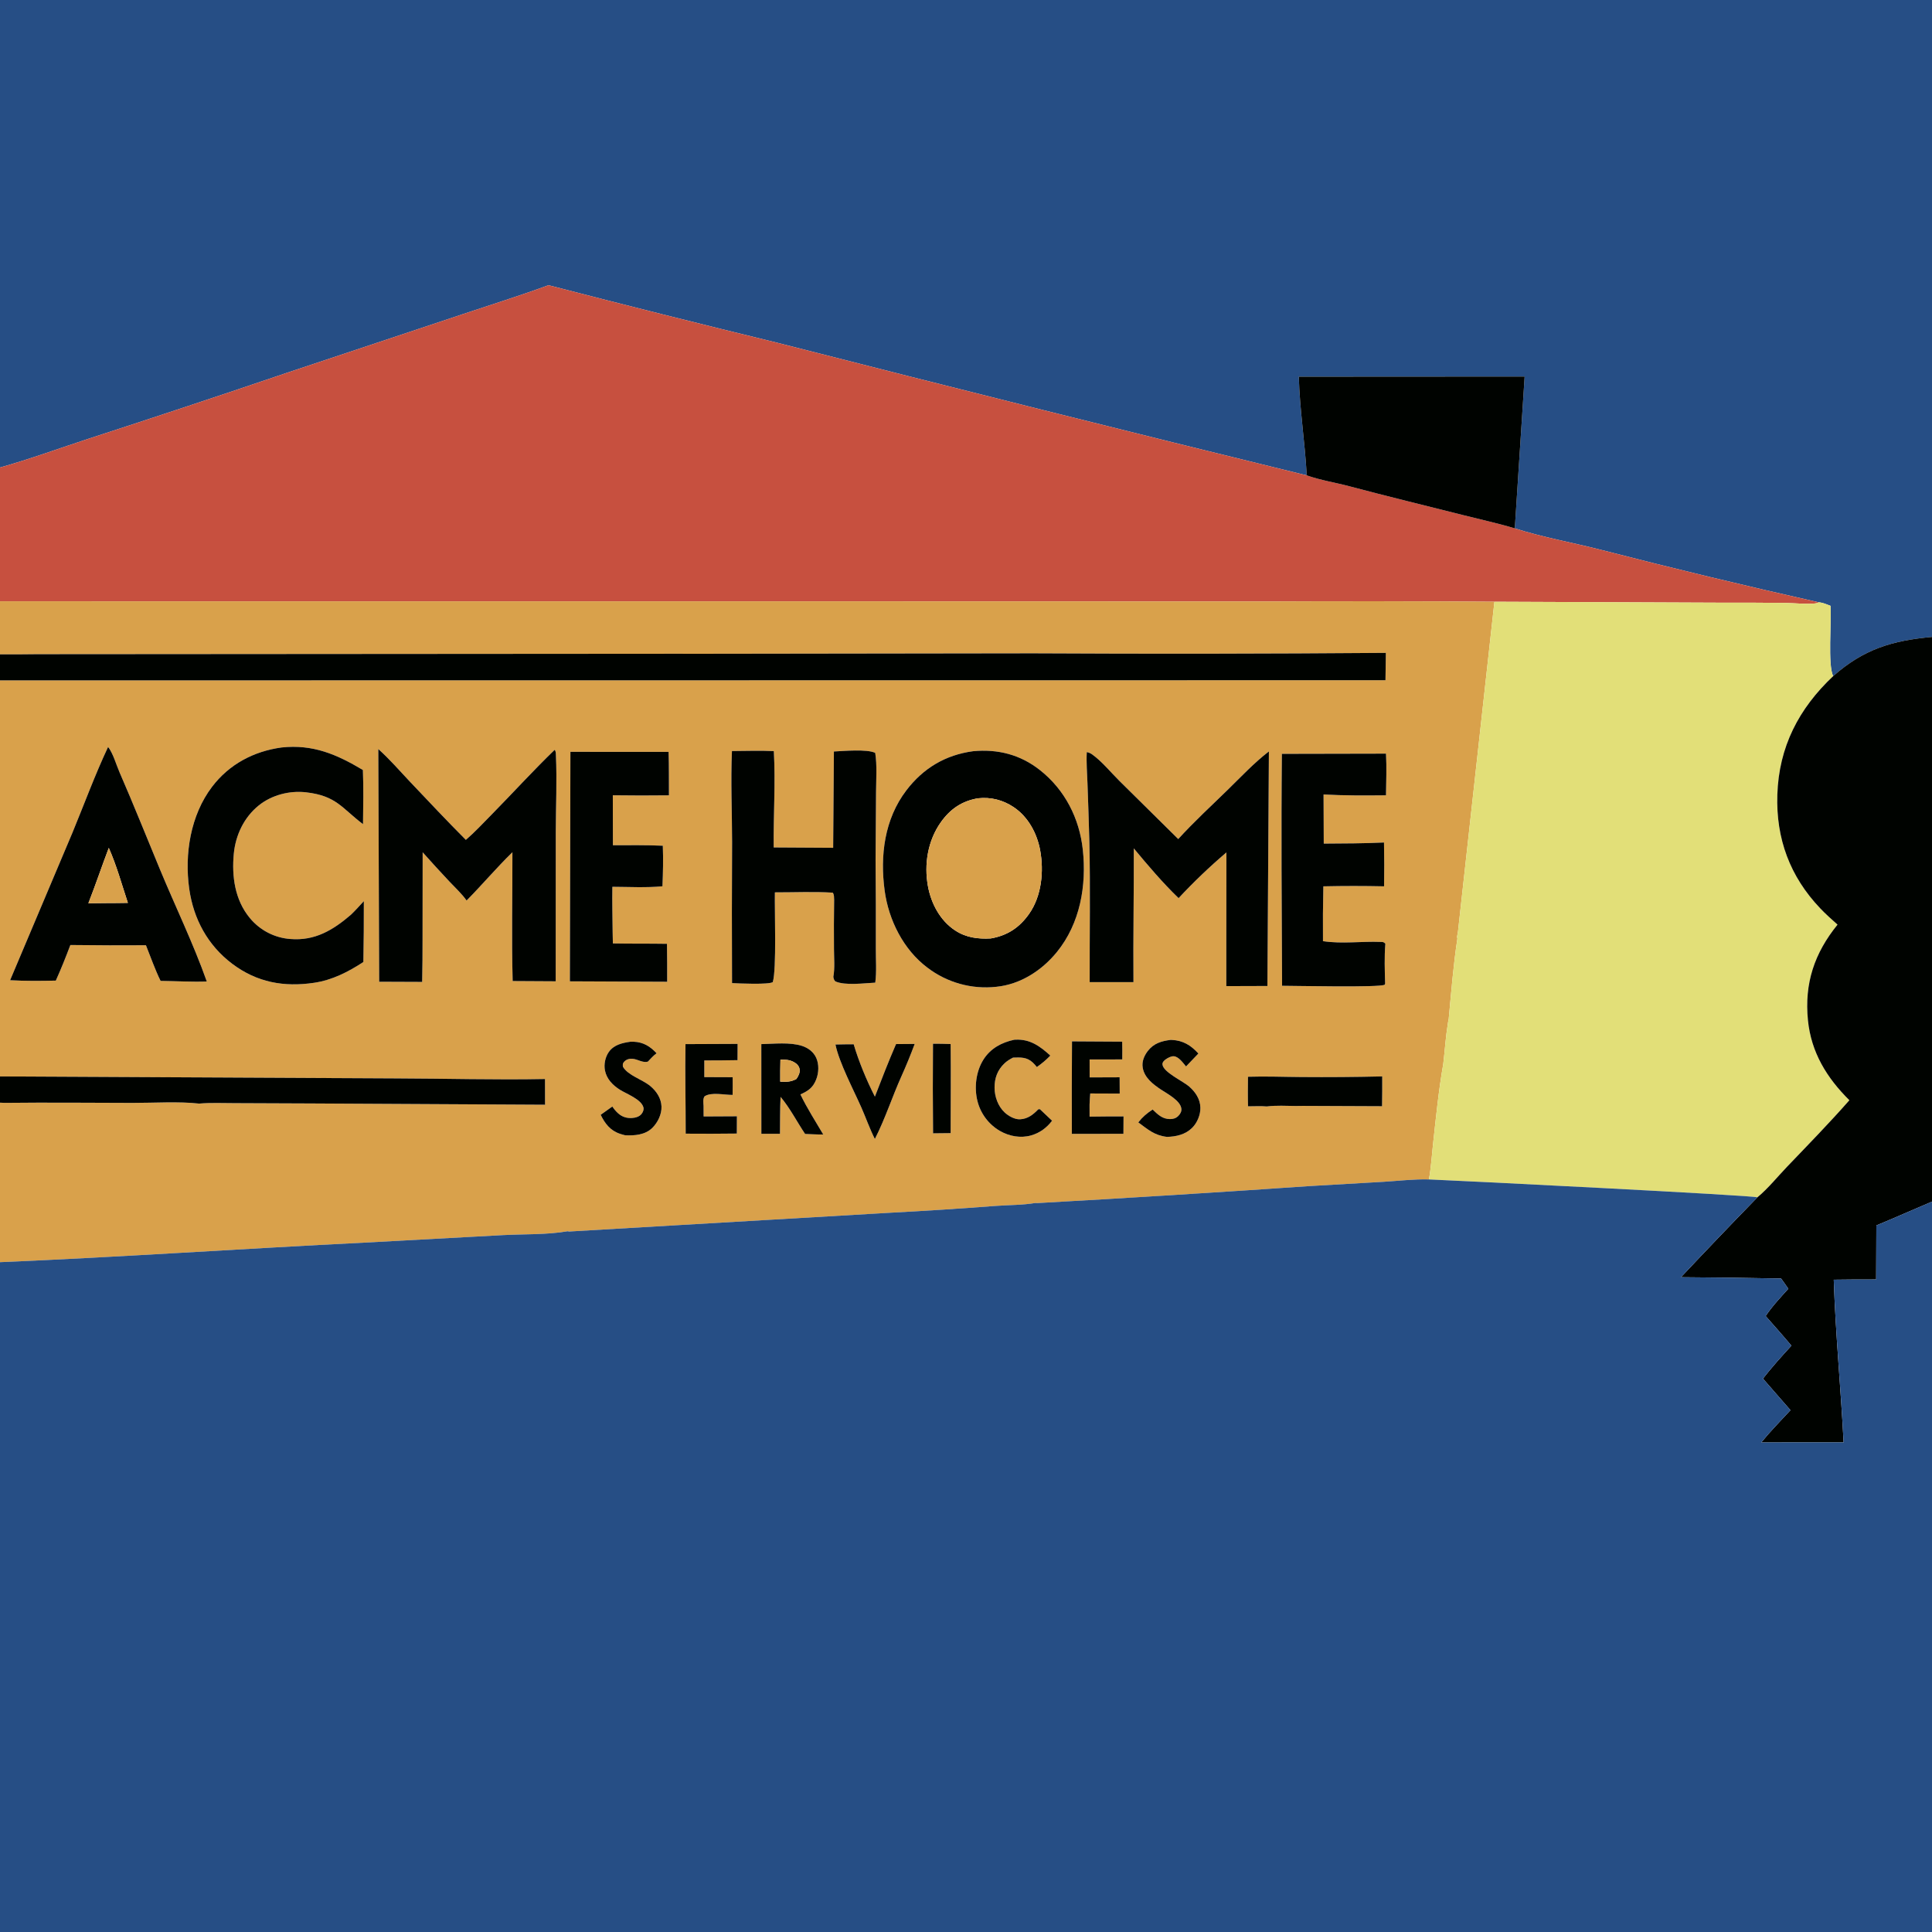 <?xml version="1.0" encoding="utf-8" ?>
<svg xmlns="http://www.w3.org/2000/svg" xmlns:xlink="http://www.w3.org/1999/xlink" width="1024" height="1024">
	<path fill="#264E85" d="M0 0L1024 0L1024 337.597C1002.86 339.513 987.808 344.061 971.601 358.372C968.693 352.392 970.787 329.416 970.22 321.115C968.177 320.32 966.224 319.424 964.02 319.241Q905.938 306.214 848.296 291.358C833.299 287.523 817.601 284.764 802.88 280.048L808.098 199.574L688.402 199.641C688.861 217.091 691.664 234.511 692.596 251.957Q551.918 217.478 411.595 181.574Q351.045 166.818 290.72 151.168C275.882 156.629 260.678 161.363 245.681 166.381L152.013 197.619Q99.98 215.312 47.707 232.284C31.84 237.46 16.071 243.284 0 247.787L0 0Z"/>
	<path fill="#C7503F" d="M0 247.787C16.071 243.284 31.84 237.46 47.707 232.284Q99.98 215.312 152.013 197.619L245.681 166.381C260.678 161.363 275.882 156.629 290.72 151.168Q351.045 166.818 411.595 181.574Q551.918 217.478 692.596 251.957C699.892 254.542 707.757 255.749 715.24 257.74C735.487 263.126 755.845 268.043 776.156 273.183C785.045 275.433 794.11 277.386 802.88 280.048C817.601 284.764 833.299 287.523 848.296 291.358Q905.938 306.214 964.02 319.241C963.315 319.602 962.819 319.765 962.009 319.846C957.045 320.336 951.309 319.646 946.291 319.563Q930.631 319.393 914.971 319.444L792.079 318.929Q732.165 318.499 672.25 318.786L455.25 318.731L0 318.707L0 247.787Z"/>
	<path fill="#000300" d="M692.596 251.957C691.664 234.511 688.861 217.091 688.402 199.641L808.098 199.574L802.88 280.048C794.11 277.386 785.045 275.433 776.156 273.183C755.845 268.043 735.487 263.126 715.24 257.74C707.757 255.749 699.892 254.542 692.596 251.957Z"/>
	<path fill="#D9A14B" d="M0 318.707L455.25 318.731L672.25 318.786Q732.165 318.5 792.079 318.929L772.771 493.68L772.269 496.522L772.452 497.478C770.285 511.492 769.186 526.004 767.842 540.135C767.643 541.011 767.461 541.835 767.36 542.729C766.217 549.758 765.812 556.845 764.962 563.91C762.493 577.964 761.079 592.389 759.521 606.575C758.845 612.727 758.48 619.048 757.357 625.128C749.408 624.911 741.193 625.899 733.247 626.385L693.998 628.654Q621.848 633.643 549.638 637.673L548.862 637.595C541.923 638.766 534.441 638.654 527.389 639.182Q499.724 641.306 472.017 642.768L301.597 652.736L300.894 652.587C289.89 654.52 277.716 654.037 266.53 654.644L192.952 658.631C128.633 661.823 64.334 666.257 0 668.979L0 610.482L0 602.312L0 584.436L2.472 584.539C25.048 584.293 47.639 584.504 70.216 584.556C81.218 584.582 94.921 583.709 105.526 584.923C111.735 584.363 118.293 584.71 124.545 584.691L164.708 584.854L288.891 585.526L288.865 571.908C262.5 572.428 236.088 571.643 209.72 571.574L0 570.533L0 495.643L0 495.047L0 384.49L0 377.571L0 360.617L734.331 360.532L734.532 346.042Q641.072 346.779 547.611 346.28L366.8 346.523L360.092 346.502L19.926 346.735Q9.963 346.875 0 346.823L0 346.298L0 318.707ZM410.703 472.968C420.883 472.998 431.226 472.499 441.382 473.127C442.193 474.343 442.021 475.48 442.112 476.914Q441.909 489.914 442.027 502.915C442.038 507.626 442.552 513.154 441.684 517.756C441.894 518.822 441.977 519.384 442.767 520.158C447.981 522.486 458.144 521.096 463.908 520.822C464.695 514.946 464.167 508.567 464.215 502.63Q464.286 479.213 464.07 455.796L464.327 419.479C464.377 412.828 464.905 405.625 463.884 399.045C459.607 396.936 447.068 398.053 441.985 398.31L441.594 449.35L410.075 449.166C409.899 432.236 411.074 414.982 410.15 398.104C402.794 397.744 395.315 398.037 387.945 398.066C387.244 414.026 388.013 430.28 388.027 446.275Q387.816 483.668 387.995 521.059C391.252 521.254 407.713 521.968 409.6 520.517C411.657 513.65 410.503 482.412 410.703 472.968ZM734.269 500.212C733.344 499.217 733.171 499.294 731.762 499.238C721.583 498.837 711.372 500.384 701.207 498.839Q701.071 484.304 701.406 469.772Q717.5 469.425 733.594 469.768Q733.778 458.156 733.55 446.545C722.91 447.048 712.266 447.062 701.617 447.127L701.515 421.083C712.498 421.707 723.605 421.634 734.605 421.533C734.7 414.207 735.01 406.763 734.607 399.445L679.424 399.556C679.002 440.513 679.337 481.523 679.527 522.483C686.765 522.501 731.111 523.487 733.904 521.925L734.145 521.315C733.964 514.345 733.68 507.164 734.269 500.212ZM671.421 586.442C676.447 585.81 681.735 586.142 686.795 586.19L690.585 586.146L732.522 586.321C732.56 581.061 732.686 575.782 732.612 570.523Q711.178 571.02 689.739 570.846C680.346 570.794 670.839 570.402 661.457 570.704C661.409 575.925 661.318 581.148 661.483 586.368C664.728 586.391 668.203 586.146 671.421 586.442ZM57.291 395.89C50.327 410.692 44.653 426.188 38.406 441.31L5.358 519.534C13.403 519.995 21.53 519.907 29.585 519.739C32.394 513.517 34.888 507.265 37.293 500.876L58.035 501.038L77.352 500.999C79.864 507.268 82.135 513.842 85.119 519.893C93.231 519.986 101.51 520.496 109.606 520.216C102.419 499.953 92.91 480.434 84.686 460.574C77.591 443.44 70.748 426.294 63.336 409.286C61.55 405.188 59.99 399.373 57.291 395.89ZM149.255 396.175C134.47 398.198 121.482 405.054 112.38 417.041C100.974 432.062 97.708 452.697 100.298 471.092C102.55 487.093 110.139 501.096 123.124 510.858C136.185 520.677 150.444 523.283 166.52 520.889C176.102 519.462 184.562 515.133 192.599 509.877Q192.891 493.757 192.843 477.634C190.6 480.055 188.395 482.531 186.011 484.812C176.528 492.981 166.899 498.758 153.912 497.695Q153.136 497.639 152.365 497.543Q151.593 497.448 150.827 497.313Q150.061 497.179 149.303 497.006Q148.545 496.833 147.796 496.622Q147.048 496.411 146.311 496.162Q145.574 495.913 144.851 495.628Q144.128 495.342 143.42 495.02Q142.712 494.698 142.021 494.341Q141.331 493.983 140.659 493.591Q139.987 493.199 139.336 492.774Q138.685 492.349 138.057 491.891Q137.428 491.433 136.823 490.944Q136.219 490.455 135.639 489.936Q135.06 489.417 134.508 488.869Q133.956 488.321 133.433 487.747Q132.909 487.172 132.415 486.571C124.495 477.034 122.771 464.488 123.922 452.487C124.867 442.634 129.314 433.237 137.088 426.945C144.009 421.345 153.46 418.928 162.247 419.943C178.398 421.809 181.11 428.317 192.406 436.817C192.513 427.299 192.733 417.626 192.339 408.116C178.461 399.819 165.845 394.397 149.255 396.175ZM293.968 397.441C282.468 408.554 271.67 420.457 260.445 431.855C256.037 436.33 251.667 441.058 246.909 445.154C236.77 434.976 226.873 424.45 216.992 414.014C211.628 408.35 206.327 402.187 200.508 397.026L200.975 520.344L223.756 520.434Q223.991 509.07 223.963 497.704L224.017 451.727Q230.965 459.522 238.11 467.136C241.194 470.431 244.691 473.611 247.306 477.288C255.566 468.932 263.183 459.884 271.593 451.699C271.649 474.429 271.105 497.259 271.724 519.976L294.533 520.107L294.575 441.183C294.611 427.608 295.257 413.77 294.647 400.234C294.606 399.326 294.65 398.143 293.968 397.441ZM515.739 398.162C501.076 400.143 489.346 407.152 480.377 418.923C468.764 434.163 466.366 453.525 468.894 472.112C471.01 487.67 478.843 503.349 491.563 512.883Q492.528 513.619 493.526 514.309Q494.525 514.998 495.555 515.639Q496.586 516.28 497.645 516.871Q498.705 517.463 499.792 518.003Q500.878 518.543 501.989 519.031Q503.101 519.519 504.234 519.953Q505.367 520.388 506.519 520.767Q507.672 521.147 508.841 521.472Q510.01 521.797 511.194 522.065Q512.377 522.334 513.572 522.546Q514.767 522.758 515.97 522.913Q517.174 523.068 518.384 523.165Q519.593 523.262 520.806 523.302Q522.019 523.341 523.232 523.323Q524.446 523.305 525.657 523.229Q526.868 523.153 528.074 523.02C540.815 521.765 552.204 514.393 560.187 504.574C572.496 489.437 575.968 469.378 573.917 450.377C572.123 433.751 564.428 418.616 551.205 408.177C540.791 399.955 528.879 396.921 515.739 398.162ZM302.333 398.494L302.048 520.122L353.616 520.348Q353.658 510.296 353.514 500.245C343.955 500.079 334.39 500.226 324.835 500.039L324.716 494.125C324.656 486.103 324.42 478.041 324.57 470.022C333.306 470.059 342.431 470.577 351.117 469.75C351.41 462.64 351.589 455.36 351.304 448.253C342.506 447.847 333.662 448.002 324.855 447.998L324.805 421.517Q339.681 421.722 354.558 421.542C354.505 413.88 354.618 406.178 354.37 398.522L302.333 398.494ZM576.019 398.636C575.717 404.061 576.195 409.62 576.384 415.052Q576.961 430.508 577.381 445.969C577.951 470.799 577.477 495.713 577.551 520.555L600.758 520.56C600.567 496.929 601.02 473.294 600.939 449.661C608.348 458.598 616.323 467.979 624.673 476.028C632.579 467.531 641.176 459.323 650.021 451.802L649.97 500.021L649.961 522.659L671.754 522.591L672.542 398.277C664.706 404.29 657.677 411.842 650.591 418.738C641.808 427.286 632.749 435.657 624.484 444.713L593.29 413.878C588.713 409.352 583.888 403.372 578.651 399.711C577.818 399.129 576.999 398.838 576.019 398.636ZM537.569 551.089C530.818 552.528 524.907 555.715 521.163 561.734C517.285 567.969 516.29 576.398 518.046 583.499Q518.199 584.118 518.383 584.728Q518.566 585.339 518.78 585.939Q518.994 586.54 519.238 587.129Q519.482 587.718 519.754 588.294Q520.027 588.87 520.329 589.432Q520.63 589.993 520.959 590.539Q521.288 591.085 521.644 591.614Q522 592.143 522.382 592.653Q522.764 593.164 523.171 593.654Q523.578 594.145 524.009 594.615Q524.44 595.084 524.894 595.532Q525.348 595.979 525.823 596.404Q526.299 596.828 526.796 597.228Q527.292 597.628 527.808 598.002Q528.324 598.377 528.857 598.725Q529.391 599.074 529.942 599.395C534.916 602.258 540.912 603.368 546.498 601.794C551.058 600.51 554.792 597.756 557.62 594.007C555.467 591.966 553.334 589.898 551.156 587.884L550.318 587.953C547.597 590.757 544.81 593.022 540.673 593.248C537.821 593.403 534.473 591.492 532.461 589.602C528.958 586.31 527.173 581.262 527.139 576.517C527.102 571.446 528.696 567.092 532.42 563.579C533.787 562.29 535.28 561.405 536.941 560.551C540.963 560.433 544.206 560.217 547.37 563.145C548.179 563.893 548.876 564.693 549.555 565.557C552.202 563.683 554.447 561.827 556.692 559.478C551.208 554.501 546.013 550.689 538.203 551.049C537.991 551.059 537.78 551.075 537.569 551.089ZM620.498 551.166C615.615 551.764 611.448 552.99 608.331 557.084C606.398 559.623 605.131 562.621 605.658 565.856C606.533 571.224 611.177 574.725 615.41 577.541C618.66 579.703 625.643 583.308 626.147 587.612C626.323 589.109 625.588 590.38 624.575 591.418C623.322 592.702 621.873 593.142 620.116 593.136C616.064 593.122 613.671 590.703 610.93 588.081C607.915 590.015 605.538 592.029 603.322 594.89C608.53 598.694 611.735 601.734 618.494 602.57C623.42 602.438 628.271 601.354 631.895 597.75C634.563 595.096 636.331 590.827 636.231 587.054C636.11 582.491 633.624 578.841 630.301 575.897C627.172 573.123 616.547 568.311 616.137 564.215C616.061 563.462 616.347 562.944 616.845 562.377C617.861 561.221 620.54 559.722 622.101 559.828C624.723 560.005 627.052 563.377 628.623 565.239L635.171 558.388C631.193 554.039 627.068 551.444 621.046 551.184L620.498 551.166ZM334.152 552.139C329.821 552.75 325.378 553.753 322.689 557.56C320.776 560.269 319.998 564.136 320.643 567.38C321.546 571.916 324.778 575.199 328.563 577.585C332.061 579.79 339.962 582.66 341.041 586.986C341.335 588.162 340.779 589.4 340.091 590.331C338.958 591.864 336.822 592.441 335.014 592.563C332.239 592.749 329.787 591.991 327.691 590.146C326.473 589.074 325.441 587.825 324.546 586.478L318.377 590.874C320.645 595.556 323.499 599.261 328.659 600.953C329.552 601.246 330.475 601.517 331.393 601.726C336.372 601.955 341.893 601.532 345.678 597.866C348.596 595.04 350.768 590.575 350.606 586.463C350.434 582.122 347.978 578.402 344.727 575.676C340.472 572.11 332.947 570.1 330.159 565.411C330.063 564.187 329.946 563.672 330.871 562.689C332.043 561.443 333.645 561.041 335.297 561.184C338.132 561.428 340.721 563.513 343.423 562.653C344.87 561.079 346.271 559.531 347.994 558.25C344.564 554.547 340.943 552.329 335.78 552.134C335.238 552.114 334.694 552.13 334.152 552.139ZM568.187 551.947Q568.008 576.464 568.098 600.98L595.445 600.929L595.497 591.72Q586.499 591.713 577.502 591.837L577.487 585.497C577.59 583.523 577.635 581.526 577.849 579.562L593.473 579.621L593.425 570.991L577.531 571.048L577.519 561.541L594.82 561.515C594.83 558.384 594.91 555.232 594.786 552.104L568.187 551.947ZM494.508 553.192Q494.296 576.938 494.547 600.683L503.865 600.583C503.884 584.846 504.036 569.097 503.869 553.363C500.75 553.274 497.629 553.148 494.508 553.192ZM363.327 553.404C363.049 569.221 363.451 585.044 363.429 600.863Q376.98 600.977 390.53 600.806L390.578 591.657L372.935 591.747L372.904 586.125C372.817 584.447 372.461 582.547 373.421 581.081C377.058 578.686 383.922 580.38 388.294 580.322C388.324 577.203 388.407 574.07 388.325 570.952L373.305 570.895L373.302 562.053C379.164 562.012 385.044 562.063 390.903 561.908L390.949 553.287L363.327 553.404ZM403.517 553.403L403.538 600.951L413.41 600.944C413.488 594.434 413.39 587.864 413.717 581.364C418.699 587.275 422.393 594.57 426.717 601.013C429.911 601.13 433.14 601.347 436.334 601.308C432.254 594.333 427.722 587.355 424.24 580.066C428.378 578.193 430.879 576.534 432.622 572.08C433.986 568.595 434.17 564.169 432.624 560.709C431.207 557.541 428.325 555.396 425.078 554.346C418.693 552.282 410.177 553.265 403.517 553.403ZM442.812 553.616C444.712 563.095 452.496 577.844 456.563 587.056C458.984 592.539 460.995 598.34 463.698 603.676C469.164 592.984 472.877 581.333 477.813 570.368Q481.593 561.954 484.803 553.306L474.913 553.386C470.937 562.59 467.311 571.885 463.71 581.24C459.343 572.695 455.198 562.7 452.468 553.489C449.254 553.528 446.023 553.497 442.812 553.616Z"/>
	<path fill="#E2DF78" d="M792.079 318.929L914.971 319.444Q930.631 319.393 946.291 319.563C951.309 319.646 957.045 320.336 962.009 319.846C962.819 319.765 963.315 319.602 964.02 319.241C966.224 319.424 968.177 320.32 970.22 321.115C970.787 329.416 968.693 352.392 971.601 358.372C953.352 375.599 942.841 395.844 942.025 421.251C941.278 444.493 948.7 464.553 964.712 481.396C967.626 484.462 970.764 487.269 973.927 490.072C961.679 505.186 956.297 521.151 958.249 540.741C959.948 557.79 968.207 571.252 980.205 583.145C969.598 595.228 958.322 606.77 947.204 618.38C942.205 623.6 936.988 630.051 931.447 634.618C929.553 633.578 773.617 625.756 757.357 625.128C758.48 619.048 758.845 612.727 759.521 606.575C761.079 592.389 762.493 577.964 764.962 563.91C765.812 556.845 766.217 549.758 767.36 542.729C767.461 541.835 767.643 541.011 767.842 540.135C769.186 526.004 770.285 511.492 772.452 497.478L772.269 496.522L772.771 493.68L792.079 318.929Z"/>
	<path fill="#000300" d="M971.601 358.372C987.808 344.061 1002.86 339.513 1024 337.597L1024 636.887C1014.15 641.059 1004.39 645.408 994.509 649.502L994.398 678.145Q983.163 678.106 971.93 678.272C972.885 707.015 975.671 735.772 977.157 764.499L933.487 764.525C938.334 758.591 943.788 753.054 948.987 747.423L934.393 730.689C939.102 724.664 944.306 718.867 949.482 713.236C945.048 707.914 940.383 702.754 935.831 697.53C939.3 692.315 943.664 687.713 947.841 683.067C946.626 681.226 945.29 679.444 944.016 677.642Q917.473 677.126 890.926 676.957Q910.993 655.602 931.447 634.618C936.988 630.051 942.205 623.6 947.204 618.38C958.322 606.77 969.598 595.228 980.205 583.145C968.207 571.252 959.948 557.79 958.249 540.741C956.297 521.151 961.679 505.186 973.927 490.072C970.764 487.269 967.626 484.462 964.712 481.396C948.7 464.553 941.278 444.493 942.025 421.251C942.841 395.844 953.352 375.599 971.601 358.372Z"/>
	<path fill="#000300" d="M19.926 346.735L360.092 346.502L366.8 346.523L547.611 346.28Q641.072 346.779 734.532 346.042L734.331 360.532L0 360.617L0 346.823Q9.963 346.875 19.926 346.735Z"/>
	<path fill="#000300" d="M5.358 519.534L38.406 441.31C44.653 426.188 50.327 410.692 57.291 395.89C59.99 399.373 61.55 405.188 63.336 409.286C70.748 426.294 77.591 443.44 84.686 460.574C92.91 480.434 102.419 499.953 109.606 520.216C101.51 520.496 93.231 519.986 85.119 519.893C82.135 513.842 79.864 507.268 77.352 500.999L58.035 501.038L37.293 500.876C34.888 507.265 32.394 513.517 29.585 519.739C21.53 519.907 13.403 519.995 5.358 519.534ZM57.66 449.401C53.953 459.142 50.649 469.054 46.838 478.747L56.038 478.647C59.948 478.613 63.867 478.637 67.775 478.538C64.602 468.937 61.768 458.628 57.66 449.401Z"/>
	<path fill="#000300" d="M192.599 509.877C184.562 515.133 176.102 519.462 166.52 520.889C150.444 523.283 136.185 520.677 123.124 510.858C110.139 501.096 102.55 487.093 100.298 471.092C97.708 452.697 100.974 432.062 112.38 417.041C121.482 405.054 134.47 398.198 149.255 396.175C165.845 394.397 178.461 399.819 192.339 408.116C192.733 417.626 192.513 427.299 192.406 436.817C181.11 428.317 178.398 421.809 162.247 419.943C153.46 418.928 144.009 421.345 137.088 426.945C129.314 433.237 124.867 442.634 123.922 452.487C122.771 464.488 124.495 477.034 132.415 486.571Q132.909 487.172 133.433 487.747Q133.956 488.321 134.508 488.869Q135.06 489.417 135.64 489.936Q136.219 490.455 136.823 490.944Q137.428 491.433 138.057 491.891Q138.685 492.349 139.336 492.774Q139.987 493.199 140.659 493.591Q141.331 493.983 142.021 494.341Q142.712 494.698 143.42 495.02Q144.128 495.342 144.851 495.628Q145.574 495.913 146.311 496.162Q147.048 496.411 147.796 496.622Q148.545 496.833 149.303 497.006Q150.061 497.179 150.827 497.314Q151.593 497.448 152.365 497.543Q153.136 497.639 153.912 497.695C166.899 498.758 176.528 492.981 186.011 484.812C188.395 482.531 190.6 480.055 192.843 477.634Q192.891 493.757 192.599 509.877Z"/>
	<path fill="#000300" d="M246.909 445.154C251.667 441.058 256.037 436.33 260.445 431.855C271.67 420.457 282.468 408.554 293.968 397.441C294.65 398.143 294.606 399.326 294.647 400.234C295.257 413.77 294.611 427.608 294.575 441.183L294.533 520.107L271.724 519.976C271.105 497.259 271.649 474.429 271.593 451.699C263.183 459.884 255.566 468.932 247.306 477.288C244.691 473.611 241.194 470.431 238.11 467.136Q230.965 459.522 224.017 451.727L223.963 497.704Q223.991 509.07 223.756 520.434L200.975 520.344L200.508 397.026C206.327 402.187 211.628 408.35 216.992 414.014C226.873 424.45 236.77 434.976 246.909 445.154Z"/>
	<path fill="#000300" d="M442.112 476.914C442.021 475.48 442.193 474.343 441.382 473.127C431.226 472.499 420.883 472.998 410.703 472.968C410.503 482.412 411.657 513.65 409.6 520.517C407.713 521.968 391.252 521.254 387.995 521.059Q387.816 483.667 388.027 446.275C388.013 430.28 387.244 414.026 387.945 398.066C395.315 398.037 402.794 397.744 410.15 398.104C411.074 414.982 409.899 432.236 410.075 449.166L441.594 449.35L441.985 398.31C447.068 398.053 459.607 396.936 463.884 399.045C464.905 405.625 464.377 412.828 464.327 419.479L464.07 455.796Q464.286 479.213 464.215 502.63C464.167 508.567 464.695 514.946 463.908 520.822C458.144 521.096 447.981 522.486 442.767 520.158C441.977 519.384 441.894 518.822 441.684 517.756C442.552 513.154 442.038 507.626 442.027 502.915Q441.909 489.914 442.112 476.914Z"/>
	<path fill="#000300" d="M528.074 523.02Q526.868 523.153 525.657 523.229Q524.446 523.305 523.232 523.323Q522.019 523.341 520.806 523.302Q519.593 523.262 518.384 523.165Q517.174 523.068 515.97 522.913Q514.767 522.758 513.572 522.546Q512.377 522.334 511.194 522.065Q510.01 521.797 508.841 521.472Q507.672 521.147 506.519 520.767Q505.367 520.388 504.234 519.953Q503.101 519.519 501.989 519.031Q500.878 518.543 499.792 518.003Q498.705 517.463 497.645 516.871Q496.586 516.28 495.555 515.639Q494.525 514.998 493.526 514.309Q492.528 513.619 491.563 512.883C478.843 503.349 471.01 487.67 468.894 472.112C466.366 453.525 468.764 434.163 480.377 418.923C489.346 407.152 501.076 400.143 515.739 398.162C528.879 396.921 540.791 399.955 551.205 408.177C564.428 418.616 572.123 433.751 573.917 450.377C575.968 469.378 572.496 489.437 560.187 504.574C552.204 514.393 540.815 521.765 528.074 523.02ZM518.317 423.117C509.819 424.557 503.606 428.823 498.658 435.809C491.74 445.577 489.686 458.101 491.841 469.765C493.533 478.921 498.307 487.937 506.235 493.147C512.07 496.982 518.339 497.756 525.117 497.395C533.95 495.877 540.369 491.615 545.496 484.297C552.096 474.877 553.339 461.847 551.322 450.764C549.682 441.752 544.979 432.946 537.225 427.774C531.542 423.983 525.118 422.361 518.317 423.117Z"/>
	<path fill="#000300" d="M302.048 520.122L302.333 398.494L354.37 398.522C354.618 406.178 354.505 413.88 354.558 421.542Q339.681 421.722 324.805 421.517L324.855 447.998C333.662 448.002 342.506 447.847 351.304 448.253C351.589 455.36 351.41 462.64 351.117 469.75C342.431 470.577 333.306 470.059 324.57 470.022C324.42 478.041 324.656 486.103 324.716 494.125L324.835 500.039C334.39 500.226 343.955 500.079 353.514 500.245Q353.659 510.296 353.616 520.348L302.048 520.122Z"/>
	<path fill="#000300" d="M577.551 520.555C577.477 495.713 577.951 470.799 577.381 445.969Q576.961 430.508 576.384 415.052C576.195 409.62 575.717 404.061 576.019 398.636C576.999 398.838 577.818 399.129 578.651 399.711C583.888 403.372 588.713 409.352 593.29 413.878L624.484 444.713C632.749 435.657 641.808 427.286 650.591 418.738C657.677 411.842 664.706 404.29 672.542 398.277L671.754 522.591L649.961 522.659L649.97 500.021L650.021 451.802C641.176 459.323 632.579 467.531 624.673 476.028C616.323 467.979 608.348 458.598 600.939 449.661C601.02 473.294 600.567 496.929 600.758 520.56L577.551 520.555Z"/>
	<path fill="#000300" d="M701.207 498.839C711.372 500.384 721.583 498.837 731.762 499.238C733.171 499.294 733.344 499.217 734.269 500.212C733.68 507.164 733.964 514.345 734.145 521.315L733.904 521.925C731.111 523.487 686.765 522.501 679.527 522.483C679.337 481.523 679.002 440.513 679.424 399.556L734.607 399.445C735.01 406.763 734.7 414.207 734.605 421.533C723.605 421.634 712.498 421.707 701.515 421.083L701.617 447.127C712.266 447.062 722.91 447.048 733.55 446.545Q733.778 458.156 733.594 469.768Q717.5 469.425 701.406 469.772Q701.071 484.304 701.207 498.839Z"/>
	<path fill="#D9A14B" d="M525.117 497.395C518.339 497.756 512.07 496.982 506.235 493.147C498.307 487.937 493.533 478.921 491.841 469.765C489.686 458.101 491.74 445.577 498.658 435.809C503.606 428.823 509.819 424.557 518.317 423.117C525.118 422.361 531.542 423.983 537.225 427.774C544.979 432.946 549.682 441.752 551.322 450.764C553.339 461.847 552.096 474.877 545.496 484.297C540.369 491.615 533.95 495.877 525.117 497.395Z"/>
	<path fill="#D9A14B" d="M46.838 478.747C50.649 469.054 53.953 459.142 57.66 449.401C61.768 458.628 64.602 468.937 67.775 478.538C63.867 478.637 59.948 478.613 56.038 478.647L46.838 478.747Z"/>
	<path fill="#000300" d="M557.62 594.007C554.792 597.756 551.058 600.51 546.498 601.794C540.912 603.368 534.916 602.258 529.942 599.395Q529.391 599.074 528.857 598.725Q528.324 598.377 527.808 598.002Q527.292 597.628 526.796 597.228Q526.299 596.828 525.823 596.404Q525.348 595.979 524.894 595.532Q524.44 595.084 524.009 594.615Q523.578 594.145 523.171 593.654Q522.764 593.164 522.382 592.653Q522 592.143 521.644 591.614Q521.288 591.085 520.959 590.539Q520.63 589.993 520.329 589.432Q520.027 588.87 519.754 588.294Q519.482 587.718 519.238 587.129Q518.994 586.54 518.78 585.939Q518.566 585.339 518.383 584.728Q518.199 584.118 518.046 583.499C516.29 576.398 517.285 567.969 521.163 561.734C524.907 555.715 530.818 552.528 537.569 551.089C537.78 551.075 537.991 551.059 538.203 551.049C546.013 550.689 551.208 554.501 556.692 559.478C554.447 561.827 552.202 563.683 549.555 565.557C548.876 564.693 548.179 563.893 547.37 563.145C544.206 560.217 540.963 560.433 536.941 560.551C535.28 561.405 533.787 562.29 532.42 563.579C528.696 567.092 527.102 571.446 527.139 576.517C527.173 581.262 528.958 586.31 532.461 589.602C534.473 591.492 537.821 593.403 540.673 593.248C544.81 593.022 547.597 590.757 550.318 587.953L551.156 587.884C553.334 589.898 555.467 591.966 557.62 594.007Z"/>
	<path fill="#000300" d="M610.93 588.081C613.671 590.703 616.064 593.122 620.116 593.136C621.873 593.142 623.322 592.702 624.575 591.418C625.588 590.38 626.323 589.109 626.147 587.612C625.643 583.308 618.66 579.703 615.41 577.541C611.177 574.725 606.533 571.224 605.658 565.856C605.131 562.621 606.398 559.623 608.331 557.084C611.448 552.99 615.615 551.764 620.498 551.166L621.046 551.184C627.068 551.444 631.193 554.039 635.171 558.388L628.623 565.239C627.052 563.377 624.723 560.005 622.101 559.828C620.54 559.722 617.861 561.221 616.845 562.377C616.347 562.944 616.061 563.462 616.137 564.215C616.547 568.311 627.172 573.123 630.301 575.897C633.624 578.841 636.11 582.491 636.231 587.054C636.331 590.827 634.563 595.096 631.895 597.75C628.271 601.354 623.42 602.438 618.494 602.57C611.735 601.734 608.53 598.694 603.322 594.89C605.538 592.029 607.915 590.015 610.93 588.081Z"/>
	<path fill="#000300" d="M324.546 586.478C325.441 587.825 326.473 589.074 327.691 590.146C329.787 591.991 332.239 592.749 335.014 592.563C336.822 592.441 338.958 591.864 340.091 590.331C340.779 589.4 341.335 588.162 341.041 586.986C339.962 582.66 332.061 579.79 328.563 577.585C324.778 575.199 321.546 571.916 320.643 567.38C319.998 564.136 320.776 560.269 322.689 557.56C325.378 553.753 329.821 552.75 334.152 552.139C334.694 552.13 335.238 552.114 335.78 552.134C340.943 552.329 344.564 554.547 347.994 558.25C346.271 559.531 344.87 561.079 343.423 562.653C340.721 563.513 338.132 561.428 335.297 561.184C333.645 561.041 332.043 561.443 330.871 562.689C329.946 563.672 330.063 564.187 330.159 565.411C332.947 570.1 340.472 572.11 344.727 575.676C347.978 578.402 350.434 582.122 350.606 586.463C350.768 590.575 348.596 595.04 345.678 597.866C341.893 601.532 336.372 601.955 331.393 601.726C330.475 601.517 329.552 601.246 328.659 600.953C323.499 599.261 320.645 595.556 318.377 590.874L324.546 586.478Z"/>
	<path fill="#000300" d="M568.098 600.98Q568.009 576.463 568.187 551.947L594.786 552.104C594.91 555.232 594.83 558.384 594.82 561.515L577.519 561.541L577.531 571.048L593.425 570.991L593.473 579.621L577.849 579.562C577.635 581.526 577.59 583.523 577.487 585.497L577.502 591.837Q586.499 591.713 595.497 591.72L595.445 600.929L568.098 600.98Z"/>
	<path fill="#000300" d="M494.547 600.683Q494.296 576.938 494.508 553.192C497.629 553.148 500.75 553.274 503.869 553.363C504.036 569.097 503.884 584.846 503.865 600.583L494.547 600.683Z"/>
	<path fill="#000300" d="M363.429 600.863C363.451 585.044 363.049 569.221 363.327 553.404L390.949 553.287L390.903 561.908C385.044 562.063 379.164 562.012 373.302 562.053L373.305 570.895L388.325 570.952C388.407 574.07 388.324 577.203 388.294 580.322C383.922 580.38 377.058 578.686 373.421 581.081C372.461 582.547 372.817 584.447 372.904 586.125L372.935 591.747L390.578 591.657L390.53 600.806Q376.98 600.977 363.429 600.863Z"/>
	<path fill="#000300" d="M403.538 600.951L403.517 553.403C410.177 553.265 418.693 552.282 425.078 554.346C428.325 555.396 431.207 557.541 432.624 560.709C434.17 564.169 433.986 568.595 432.622 572.08C430.879 576.534 428.378 578.193 424.24 580.066C427.722 587.355 432.254 594.333 436.334 601.308C433.14 601.347 429.911 601.13 426.717 601.013C422.393 594.57 418.699 587.275 413.717 581.364C413.39 587.864 413.488 594.434 413.41 600.944L403.538 600.951ZM413.646 561.647Q413.502 567.469 413.548 573.292C416.803 573.456 419.155 573.491 422.11 571.875C423.2 570.251 424.145 568.554 423.762 566.515C423.425 564.721 421.962 563.519 420.419 562.743C418.314 561.684 415.962 561.561 413.646 561.647Z"/>
	<path fill="#000300" d="M463.698 603.676C460.995 598.34 458.984 592.539 456.563 587.056C452.496 577.844 444.712 563.095 442.812 553.616C446.023 553.497 449.254 553.528 452.468 553.489C455.198 562.7 459.343 572.695 463.71 581.24C467.311 571.885 470.937 562.59 474.913 553.386L484.803 553.306Q481.593 561.954 477.813 570.368C472.877 581.333 469.164 592.984 463.698 603.676Z"/>
	<path fill="#D9A14B" d="M413.548 573.292Q413.502 567.469 413.646 561.647C415.962 561.561 418.314 561.684 420.419 562.743C421.962 563.519 423.425 564.721 423.762 566.515C424.145 568.554 423.2 570.251 422.11 571.875C419.155 573.491 416.803 573.456 413.548 573.292Z"/>
	<path fill="#000300" d="M0 570.533L209.72 571.574C236.088 571.643 262.5 572.428 288.865 571.908L288.891 585.526L164.708 584.854L124.545 584.691C118.293 584.71 111.735 584.363 105.526 584.923C94.921 583.709 81.218 584.582 70.216 584.556C47.639 584.504 25.048 584.293 2.472 584.539L0 584.436L0 570.533Z"/>
	<path fill="#000300" d="M686.795 586.19C681.735 586.142 676.447 585.81 671.421 586.442C668.203 586.146 664.728 586.391 661.483 586.368C661.318 581.148 661.409 575.925 661.457 570.704C670.839 570.402 680.346 570.794 689.739 570.846Q711.178 571.02 732.612 570.523C732.686 575.782 732.56 581.061 732.522 586.321L690.585 586.146L686.795 586.19Z"/>
	<path fill="#264E85" d="M549.638 637.673Q621.848 633.643 693.998 628.654L733.247 626.385C741.193 625.899 749.408 624.911 757.357 625.128C773.617 625.756 929.553 633.578 931.447 634.618Q910.993 655.602 890.926 676.957Q917.473 677.126 944.016 677.642C945.29 679.444 946.626 681.226 947.841 683.067C943.664 687.713 939.3 692.315 935.831 697.53C940.383 702.754 945.048 707.914 949.482 713.236C944.306 718.867 939.102 724.664 934.393 730.689L948.987 747.423C943.788 753.054 938.334 758.591 933.487 764.525L977.157 764.499C975.671 735.772 972.885 707.015 971.93 678.272Q983.163 678.106 994.398 678.145L994.509 649.502C1004.39 645.408 1014.15 641.059 1024 636.887L1024 1024L0 1024L0 668.979C64.334 666.257 128.633 661.823 192.952 658.631L266.53 654.644C277.716 654.037 289.89 654.52 300.894 652.587L301.597 652.736L472.017 642.768Q499.724 641.306 527.389 639.182C534.441 638.654 541.923 638.766 548.862 637.595L549.638 637.673Z"/>
</svg>
